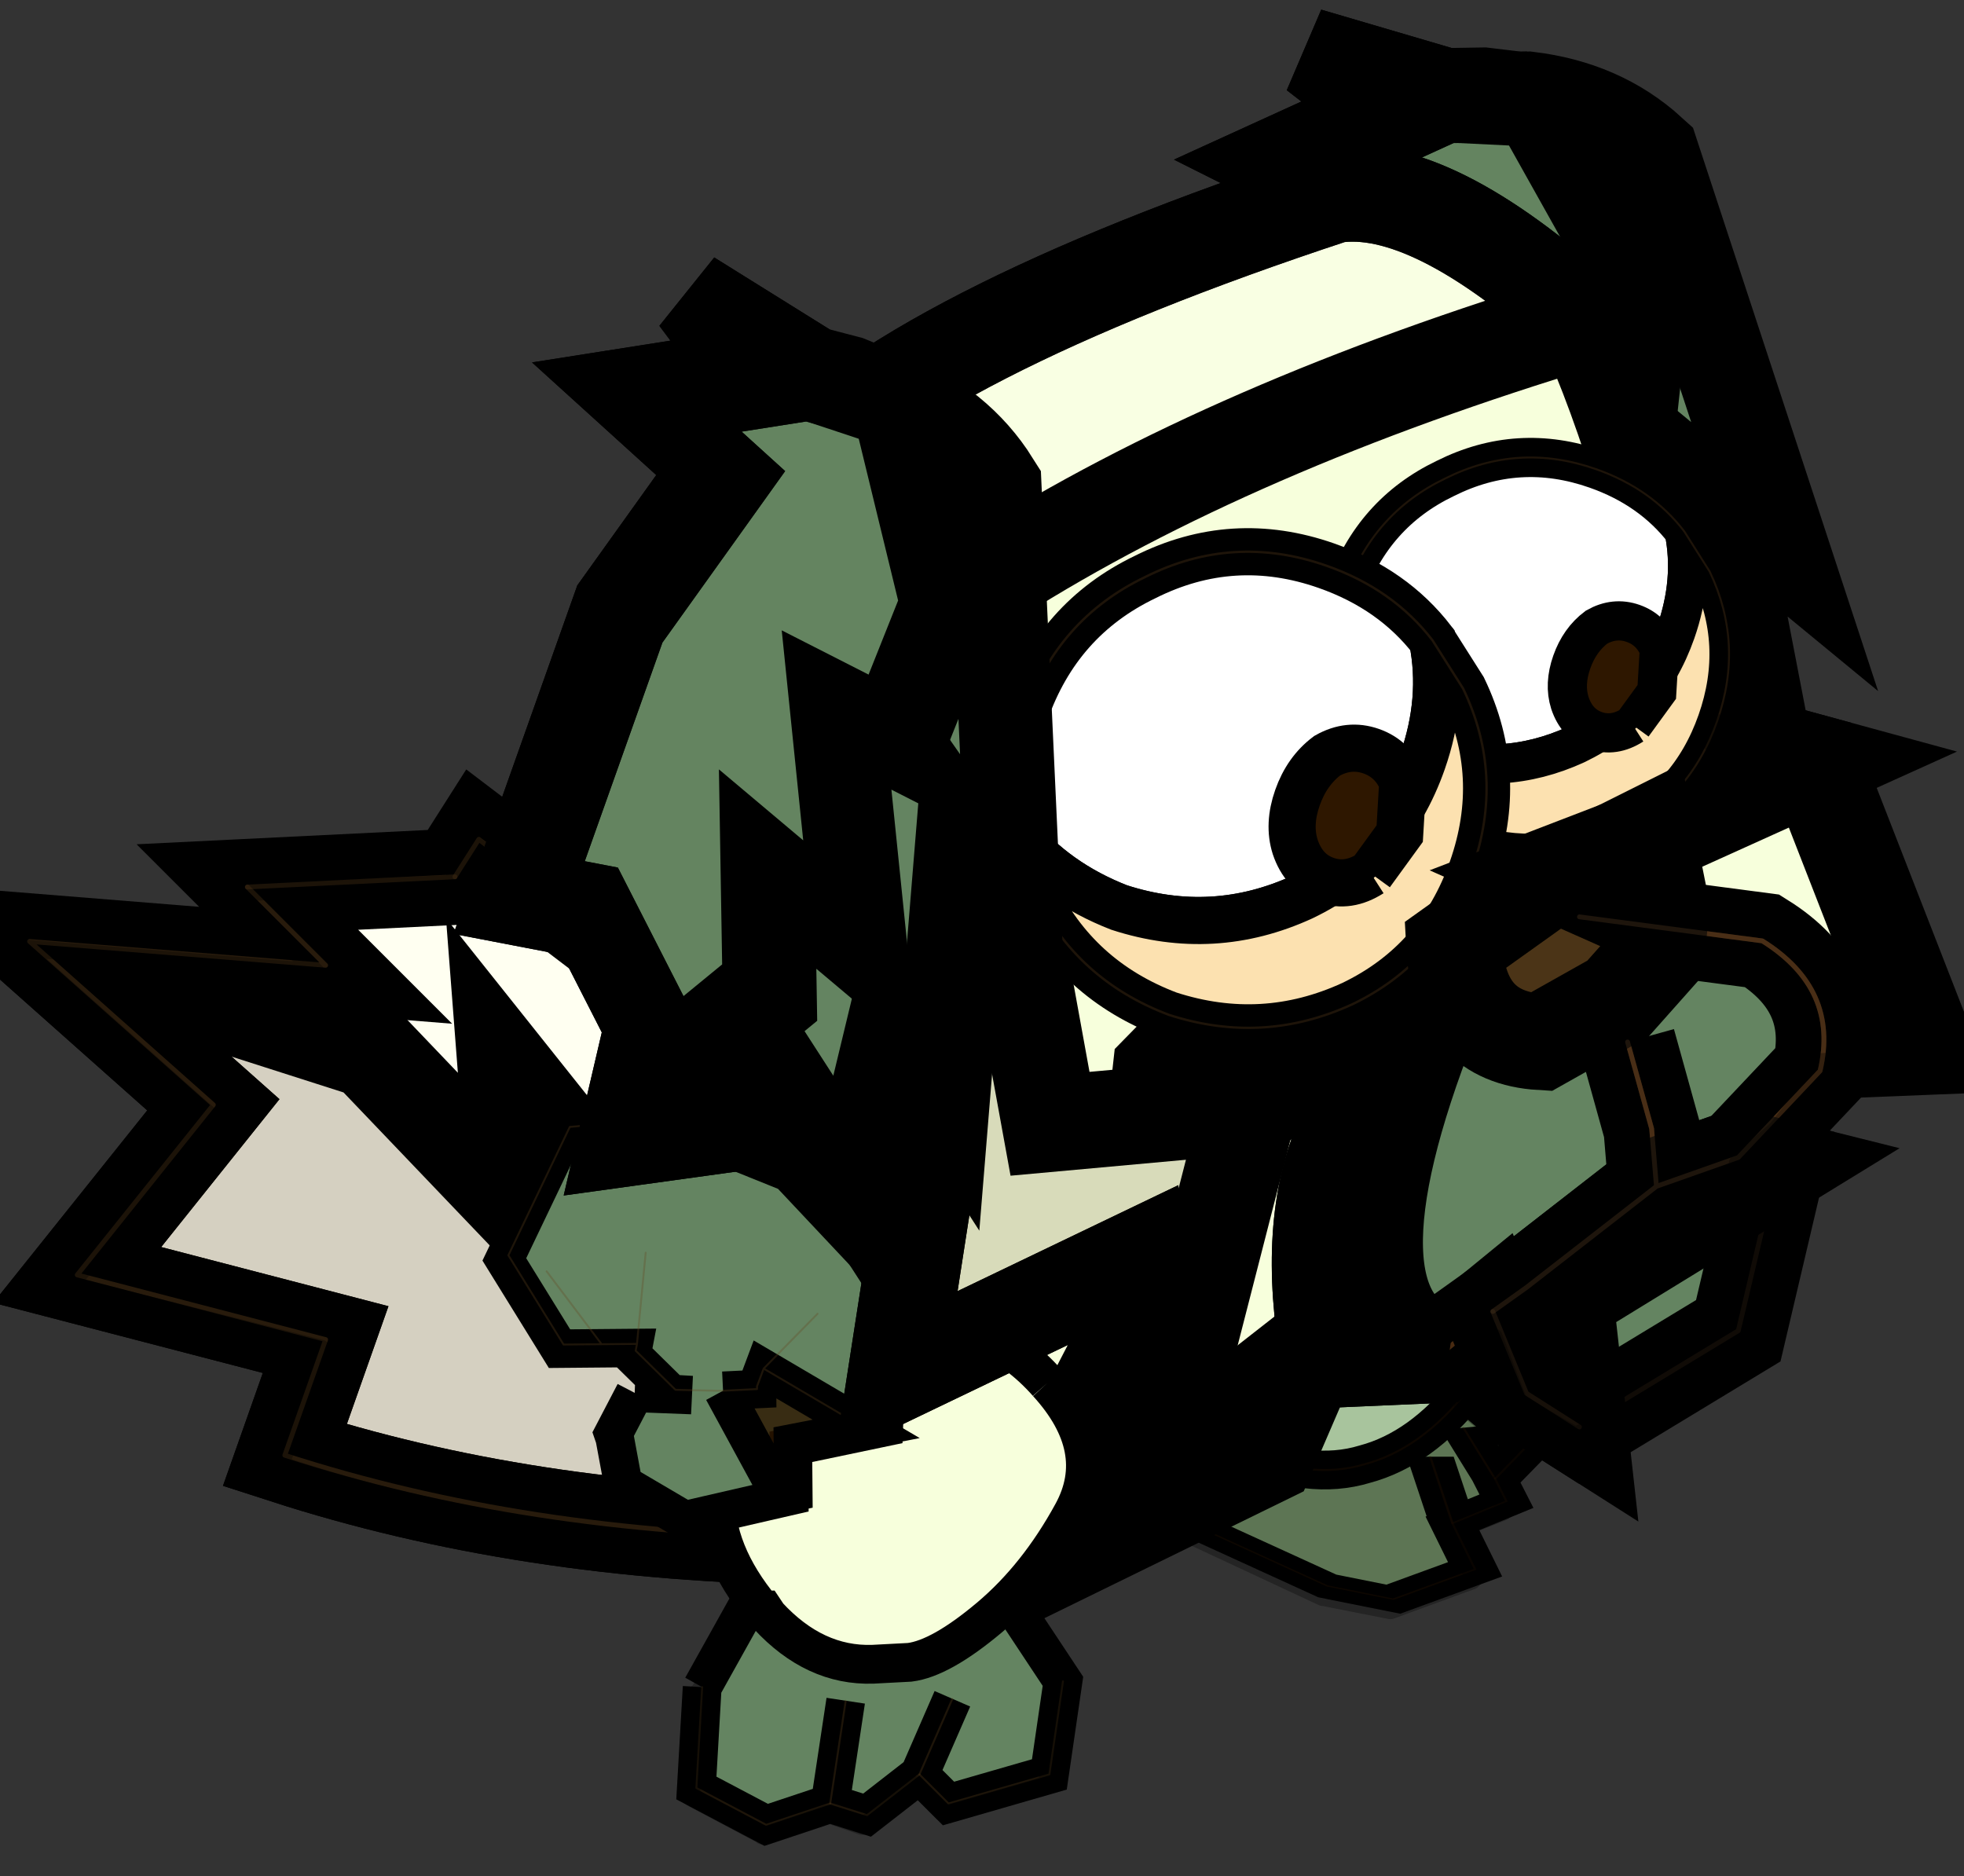 <svg width="179" height="171" xmlns="http://www.w3.org/2000/svg" xmlns:xlink="http://www.w3.org/1999/xlink">
 <rect width="100%" height="100%" fill="#333333" stroke="none"/>
 <defs>
  <g transform="matrix(1,0,0,1,12.55,15.9) " id="sprite0">
   <use id="svg_1" xlink:href="#sprite1" width="21.2" transform="matrix(1,0,0,1,-12.55,-15.9) " height="18.45"/>
  </g>
  <g transform="matrix(1,0,0,1,12.55,15.9) " id="sprite1">
   <use id="svg_2" xlink:href="#sprite2" width="12.2" transform="matrix(-0.037,0.264,0.494,0.07,0.159,-3.515) " height="9.2"/>
   <use id="svg_3" xlink:href="#sprite3" width="9.55" transform="matrix(-0.104,-0.389,-0.389,0.104,4.59,-1.687) " height="8.95"/>
   <use id="svg_4" xlink:href="#sprite4" width="10.15" transform="matrix(0.707,0.707,-0.707,0.707,-7.834,-9.861) " height="6.65"/>
   <use id="svg_5" xlink:href="#sprite6" width="5.9" transform="matrix(1,0,0,1,-3,-6.7) " height="6.55"/>
   <use id="svg_6" xlink:href="#sprite8" width="9.45" transform="matrix(0.403,0,0,0.403,-4.124,-0.449) " height="7.4"/>
   <use id="svg_7" xlink:href="#sprite9" width="9.55" transform="matrix(0.403,0,0,0.403,-3.923,-2.742) " height="8.95"/>
   <use id="svg_8" xlink:href="#sprite9" width="9.55" transform="matrix(-0.395,0.077,0.061,0.312,-1.08,-5.638) " height="8.95"/>
   <use id="svg_9" xlink:href="#sprite11" width="11.3" transform="matrix(0.285,0.28,0.28,-0.285,-7.021,-3.107) " height="8.8"/>
   <use id="svg_10" xlink:href="#sprite11" width="11.3" transform="matrix(-0.387,0.1,-0.1,-0.387,6.983,-5.699) " height="8.8"/>
   <use id="svg_11" xlink:href="#sprite13" width="5.15" transform="matrix(1.007,-0.016,0.171,0.986,1.081,-15.835) " height="8.65"/>
   <use id="svg_12" xlink:href="#sprite15" width="13.5" transform="matrix(1,0,0,1,-4.85,-14.4) " height="13.25"/>
   <use id="svg_13" xlink:href="#sprite13" width="5.15" transform="matrix(0.975,0.255,-0.1,0.996,-5.31,-13.624) " height="8.65"/>
  </g>
  <g transform="matrix(1,0,0,1,12.85,5.4) " id="sprite2">
   <use id="svg_14" xlink:href="#shape0" width="12.2" transform="matrix(1,0,0,1,-12.85,-5.4) " height="9.2"/>
  </g>
  <g transform="matrix(1,0,0,1,12.85,5.4) " id="shape0">
   <path id="svg_15" fill-rule="evenodd" fill="#5d7554" d="m-6.5,-5.4l3.65,1.8l2.05,3.7l0.15,1.4l-1.6,1.6l-1.65,-0.6l-1.15,1.05l-0.8,-0.3l-1.4,0.55l-5.6,-4.75l6.35,-4.45m-1.15,7.85l1.8,0.8l-1.8,-0.8m1.3,-0.6l2.45,0.65l-2.45,-0.65"/>
   <path id="svg_16" stroke-width="0.05" stroke-opacity="0.302" stroke-linejoin="round" stroke-linecap="round" stroke="#2e1700" fill="none" d="m-3.9,2.5l-2.45,-0.65m0.5,1.4l-1.8,-0.8"/>
   <path id="svg_17" stroke-width="0.05" stroke-opacity="0.302" stroke-linejoin="round" stroke-linecap="round" stroke="#2e1700" fill="none" d="m-2.85,-3.6l2.05,3.7l0.15,1.4l-1.6,1.6l-1.65,-0.6l-1.15,1.05l-0.8,-0.3l-1.4,0.55m-5.6,-4.75l6.35,-4.45"/>
  </g>
  <g transform="matrix(1,0,0,1,8.75,4.7) " id="sprite3">
   <use id="svg_18" xlink:href="#shape1" width="9.55" transform="matrix(1,0,0,1,-8.75,-4.7) " height="8.95"/>
  </g>
  <g transform="matrix(1,0,0,1,8.75,4.7) " id="shape1">
   <path id="svg_19" fill-rule="evenodd" fill="#a8c49d" d="m-7.5,2.85l-0.05,0q-1.25,-1.5 -1.2,-3q0,-1.5 1.15,-3.05q1.15,-1.5 3.5,-1.5l2.2,0.45q0.95,0.4 1.7,1.25q1.55,1.7 0.65,3.35q-0.9,1.65 -2.15,2.7q-1.25,1.05 -2.05,1.15l-0.95,0.05q-1.5,0.05 -2.7,-1.25l-0.1,-0.15"/>
   <path id="svg_20" stroke-width="0.05" stroke-opacity="0.302" stroke-linejoin="round" stroke-linecap="round" stroke="#2e1700" fill="none" d="m-7.5,2.85l-0.05,0q-1.25,-1.5 -1.2,-3q0,-1.5 1.15,-3.05q1.15,-1.5 3.5,-1.5l2.2,0.45q0.95,0.4 1.7,1.25q1.55,1.7 0.65,3.35q-0.9,1.65 -2.15,2.7q-1.25,1.05 -2.05,1.15"/>
  </g>
  <g transform="matrix(1,0,0,1,8.8,2.6) " id="sprite4">
   <use xlink:href="#sprite5" width="10.15" transform="matrix(1,0,0,1,-8.8,-2.6) " id="cRqueue" height="6.65"/>
   <use id="svg_21" xlink:href="#shape3" width="10.15" transform="matrix(1,0,0,1,-8.8,-2.6) " height="6.65"/>
  </g>
  <g transform="matrix(1,0,0,1,5.1,3.3) " id="sprite5">
   <use id="svg_22" xlink:href="#shape2" width="10.15" transform="matrix(1,0,0,1,-5.1,-3.3) " height="6.65"/>
  </g>
  <g transform="matrix(1,0,0,1,5.1,3.3) " id="shape2">
   <path id="svg_23" fill-rule="evenodd" fill="#fffff1" d="m4.45,-2.2l0.35,-0.65l0,1.15l0.25,1.55q-2.15,2.1 -4.5,3.3l-0.55,-1.15l-2.3,1.35l-0.25,-2.25l-2.55,0.15l2.35,-2l-1.15,0l1.45,-1.6l-0.1,-0.45l3.3,-0.45l2.55,0.9l-0.1,-0.95l1.25,1.1"/>
  </g>
  <g transform="matrix(1,0,0,1,8.8,2.6) " id="shape3">
   <path id="svg_24" fill-rule="evenodd" fill-opacity="0.2" fill="#2e1700" d="m1.35,0.55q-2.15,2.1 -4.5,3.3l-0.55,-1.15l-2.3,1.35l-0.25,-2.25l-2.55,0.15l3.3,-1.7l2.2,0.05l-1.05,-0.9l2.65,0.3l3.05,0.85"/>
   <path id="svg_25" stroke-width="0.05" stroke-opacity="0.4" stroke-linejoin="round" stroke-linecap="round" stroke="#644520" fill="none" d="m-0.4,-1.65l-0.1,-0.95l1.25,1.1l0.35,-0.65l0,1.15l0.25,1.55q-2.15,2.1 -4.5,3.3l-0.55,-1.15l-2.3,1.35l-0.25,-2.25l-2.55,0.15l2.35,-2l-1.15,0m1.45,-1.6l-0.1,-0.45l3.3,-0.45"/>
   <path id="svg_26" stroke-width="0.05" stroke-opacity="0.4" stroke-linejoin="round" stroke-linecap="round" stroke="#644520" fill="none" d="m-7.6,-0.05l1.45,-1.6m3.2,-0.9l2.55,0.9l-2.55,-0.9z"/>
  </g>
  <g transform="matrix(1,0,0,1,2.95,3.25) " id="sprite6">
   <use id="svg_27" xlink:href="#shape4" width="5.9" transform="matrix(1,0,0,1,-2.95,-3.25) " height="6.55"/>
   <use xlink:href="#sprite7" width="5.9" transform="matrix(1,0,0,1,-2.95,-3.25) " id="cRcorps1" height="6.55"/>
   <use id="svg_28" xlink:href="#shape6" width="1.95" transform="matrix(1,0,0,1,-0.3,0.5) " height="2.2"/>
  </g>
  <g transform="matrix(1,0,0,1,2.95,3.25) " id="shape4">
   <path id="svg_29" stroke-width="0.05" stroke-opacity="0.302" stroke-linejoin="round" stroke-linecap="round" stroke="#2e1700" fill="none" d="m1.8,-2.5l-2.45,-0.75l-1.35,1l-0.95,1.15l0.3,3.2l2.15,1.2l2.35,-1.15l1.1,-2.55l-1.15,-2.1z"/>
  </g>
  <g transform="matrix(1,0,0,1,2.95,3.25) " id="sprite7">
   <use id="svg_30" xlink:href="#shape5" width="5.9" transform="matrix(1,0,0,1,-2.95,-3.25) " height="6.55"/>
  </g>
  <g transform="matrix(1,0,0,1,2.95,3.25) " id="shape5">
   <path id="svg_31" fill-rule="evenodd" fill="#f7ffdc" d="m1.8,-2.5l1.15,2.1l-1.1,2.55l-2.35,1.15l-2.15,-1.2l-0.3,-3.2l0.95,-1.15l1.35,-1l2.45,0.75"/>
  </g>
  <g transform="matrix(1,0,0,1,0.3,-0.5) " id="shape6">
   <path id="svg_32" fill-rule="evenodd" fill-opacity="0.302" fill="#ffffff" d="m1.65,1.3l-0.45,0.85l-1,0.55l-0.5,-0.45l0.75,-1.45l0.9,-0.3l0.3,0.8"/>
  </g>
  <g transform="matrix(1,0,0,1,9.25,3.6) " id="sprite8">
   <use id="svg_33" xlink:href="#shape7" width="9.45" transform="matrix(1,0,0,1,-9.25,-3.6) " height="7.4"/>
  </g>
  <g transform="matrix(1,0,0,1,9.25,3.6) " id="shape7">
   <path id="svg_34" fill-rule="evenodd" fill="#648461" d="m-9.1,0.25l1.45,-2.6l5.4,-1.25l2.45,3.7l-0.35,2.4l-2.6,0.75l-0.75,-0.75l-1.35,1.05l-0.95,-0.3l-1.65,0.55l-1.8,-0.95l0.15,-2.6m3.7,0.35l-0.4,2.65l0.4,-2.65m2.75,-0.05l-0.85,1.95l0.85,-1.95"/>
   <path id="svg_35" stroke-width="0.05" stroke-opacity="0.302" stroke-linejoin="round" stroke-linecap="round" stroke="#644620" fill="none" d="m-3.5,2.5l0.85,-1.95m-3.15,2.7l0.4,-2.65"/>
   <path id="svg_36" stroke-width="0.05" stroke-opacity="0.302" stroke-linejoin="round" stroke-linecap="round" stroke="#644620" fill="none" d="m0.2,0.1l-0.35,2.4l-2.6,0.75l-0.75,-0.75l-1.35,1.05l-0.95,-0.3l-1.65,0.55l-1.8,-0.95l0.15,-2.6"/>
  </g>
  <g transform="matrix(1,0,0,1,8.75,4.7) " id="sprite9">
   <use id="svg_37" xlink:href="#shape8" width="9.55" transform="matrix(1,0,0,1,-8.75,-4.7) " height="8.95"/>
   <use xlink:href="#sprite10" width="9.55" transform="matrix(1,0,0,1,-8.75,-4.7) " id="cRgenou" height="8.95"/>
  </g>
  <g transform="matrix(1,0,0,1,8.75,4.7) " id="shape8">
   <path id="svg_38" stroke-width="0.05" stroke-opacity="0.302" stroke-linejoin="round" stroke-linecap="round" stroke="#644620" fill="none" d="m-4.1,-4.7l2.2,0.45q0.95,0.4 1.7,1.25q1.55,1.7 0.65,3.35q-0.9,1.65 -2.15,2.7q-1.25,1.05 -2.05,1.15l-0.95,0.05q-1.5,0.05 -2.8,-1.4l-0.05,0q-1.25,-1.5 -1.2,-3q0,-1.5 1.15,-3.05q1.15,-1.5 3.5,-1.5z"/>
  </g>
  <g transform="matrix(1,0,0,1,4.75,4.45) " id="sprite10">
   <use id="svg_39" xlink:href="#shape9" width="9.55" transform="matrix(1,0,0,1,-4.75,-4.45) " height="8.95"/>
  </g>
  <g transform="matrix(1,0,0,1,4.75,4.45) " id="shape9">
   <path id="svg_40" fill-rule="evenodd" fill="#f7ffdc" d="m3.8,-2.75q1.55,1.7 0.65,3.35q-0.9,1.65 -2.15,2.7q-1.25,1.05 -2.05,1.15l-0.95,0.05q-1.5,0.05 -2.7,-1.25l-0.1,-0.15l-0.05,0q-1.25,-1.5 -1.2,-3q0,-1.5 1.15,-3.05q1.15,-1.5 3.5,-1.5l2.2,0.45q0.95,0.4 1.7,1.25"/>
  </g>
  <g transform="matrix(1,0,0,1,7.15,3.15) " id="sprite11">
   <use id="svg_41" xlink:href="#shape10" width="1.1" transform="matrix(1,0,0,1,0.35,-3.15) " height="0.3"/>
   <use xlink:href="#sprite12" width="11.3" transform="matrix(1,0,0,1,-7.15,-3.15) " id="cRmain" height="8.8"/>
   <use id="svg_42" xlink:href="#shape12" width="11.3" transform="matrix(1,0,0,1,-7.15,-1.65) " height="7.3"/>
  </g>
  <g transform="matrix(1,0,0,1,-0.35,3.15) " id="shape10">
   <path id="svg_43" fill-rule="evenodd" fill="#fa7d33" d="m0.35,-3.15l0.05,0l1.05,0.3l-1.1,-0.3"/>
  </g>
  <g transform="matrix(1,0,0,1,5.65,4.4) " id="sprite12">
   <use id="svg_44" xlink:href="#shape11" width="11.3" transform="matrix(1,0,0,1,-5.65,-4.4) " height="8.8"/>
  </g>
  <g transform="matrix(1,0,0,1,5.65,4.4) " id="shape11">
   <path id="svg_45" fill-rule="evenodd" fill="#648461" d="m0.4,-2.5l0.35,-1.15l0.1,-0.05l1,-0.7l1.8,0.45l1.5,2.35l-0.9,0.9l1.4,2.1l-2.6,2.85l-3.8,0.15l-3.25,-1.35l-1.65,-1.95l1.2,-3.5l2.65,-0.65l1.35,1.35l0.1,-0.15l1.45,0l0.4,0.35l-1.1,-1"/>
  </g>
  <g transform="matrix(1,0,0,1,7.15,1.65) " id="shape12">
   <path id="svg_46" fill-rule="evenodd" fill-opacity="0.8" fill="#2e1700" d="m0.5,0.4l2.95,-0.9l0.2,0.3l-0.9,0.9l1.1,1.6l-3,-0.75l0.2,-0.45l0.05,-0.05l-0.6,-0.65"/>
   <path id="svg_47" stroke-width="0.05" stroke-opacity="0.302" stroke-linejoin="round" stroke-linecap="round" stroke="#644620" fill="none" d="m-5.5,4.45l-1.65,-1.95l1.2,-3.5l2.65,-0.65l0.7,0.7l0.65,0.65l0.1,-0.15l1.45,0l0.8,0.75l0.1,0.1l0.6,0.65l-0.05,0.05l-0.2,0.45l3,0.75l0.3,0.5l-2.6,2.85m-4.15,-6.6l-2.35,0.35m5.8,2.15l0,2m-2.8,-3.85l-1.5,1.85"/>
  </g>
  <g transform="matrix(1,0,0,1,3.05,1.15) " id="sprite13">
   <use id="svg_48" xlink:href="#shape13" width="5.15" transform="matrix(1,0,0,1,-3.05,-1.15) " height="8.65"/>
   <use xlink:href="#sprite14" width="5.15" transform="matrix(1,0,0,1,-3.05,-1.15) " id="cR_oreille" height="8.65"/>
   <use id="svg_49" xlink:href="#shape15" width="4.15" transform="matrix(1,0,0,1,-3.05,-1.15) " height="7.75"/>
  </g>
  <g transform="matrix(1,0,0,1,3.05,1.15) " id="shape13">
   <path id="svg_50" stroke-width="0.05" stroke-opacity="0.4" stroke-linejoin="round" stroke-linecap="round" stroke="#648461" fill="none" d="m0.35,-0.65q0.7,0.1 1.1,0.55l0.65,4.3l-0.6,-0.6l0.05,2.65l-0.55,-0.6l-0.25,1.85l-1.1,-1.2l-0.05,0l-1,0.3m-0.9,-1.25l-0.75,0.05l0.75,-3.15m0.9,-1.7l-0.95,-0.55l1.2,-0.5l-0.7,-0.65l1.35,0.45"/>
   <path id="svg_51" stroke-width="0.05" stroke-opacity="0.4" stroke-linejoin="round" stroke-linecap="round" stroke="#648461" fill="none" d="m-1.4,6.6l-0.9,-1.25m0,-3.1l0.9,-1.7"/>
  </g>
  <g transform="matrix(1,0,0,1,2.6,4.3) " id="sprite14">
   <use id="svg_52" xlink:href="#shape14" width="5.15" transform="matrix(1,0,0,1,-2.6,-4.3) " height="8.65"/>
  </g>
  <g transform="matrix(1,0,0,1,2.6,4.3) " id="shape14">
   <path id="svg_53" fill-rule="evenodd" fill="#648461" d="m0.7,-3.8l0.1,0q0.7,0.1 1.1,0.55l0.65,4.3l-0.6,-0.6l0.05,2.65l-0.55,-0.6l-0.25,1.85l-1.1,-1.2l-0.05,0l-1,0.3l-0.9,-1.25l-0.75,0.05l0.75,-3.15l0.9,-1.7l-0.95,-0.55l1.2,-0.5l-0.7,-0.65l1.35,0.45l0.4,0l0.35,0.05"/>
  </g>
  <g transform="matrix(1,0,0,1,3.05,1.15) " id="shape15">
   <path id="svg_54" fill-rule="evenodd" fill-opacity="0.153" fill="#648461" d="m0.35,-0.65l0.75,2l-0.4,1.45l-0.65,-0.15l0.5,2.35l-1.05,-0.55l0.15,1.25l-0.65,0.75l-0.4,0.15l-0.9,-1.25l-0.75,0.05l0.75,-3.15l0.9,-1.7l-0.95,-0.55l1.2,-0.5l-0.7,-0.65l1.35,0.45l0.75,0.05l0.1,0"/>
  </g>
  <g transform="matrix(1,0,0,1,5.1,4.6) " id="sprite15">
   <use id="svg_55" xlink:href="#sprite16" width="13.5" transform="matrix(1,0,0,1,-5.1,-4.6) " height="13.25"/>
  </g>
  <g transform="matrix(1,0,0,1,6.75,6.6) " id="sprite16">
   <use id="svg_56" xlink:href="#shape16" width="13.5" transform="matrix(1,0,0,1,-6.75,-6.6) " height="13.25"/>
   <use xlink:href="#sprite17" width="13.5" transform="matrix(1,0,0,1,-6.75,-6.6) " id="cRtete1" height="13.25"/>
   <use id="svg_57" xlink:href="#shape18" width="12.35" transform="matrix(1,0,0,1,-6.75,-6.6) " height="13.25"/>
   <use id="svg_58" xlink:href="#shape19" width="10.05" transform="matrix(0.384,0.135,-0.135,0.384,1.402,-4.426) " height="10.1"/>
   <use id="svg_59" xlink:href="#shape19" width="10.05" transform="matrix(0.462,0.162,-0.162,0.462,-1.789,-3.558) " height="10.1"/>
   <use xlink:href="#sprite18" width="5.25" transform="matrix(1,0,0,1,0.45,0.85) " id="cRmuseau" height="5.35"/>
   <use id="svg_60" xlink:href="#shape21" width="5.25" transform="matrix(1,0,0,1,0.45,0.05) " height="6.15"/>
  </g>
  <g transform="matrix(1,0,0,1,6.75,6.6) " id="shape16">
   <path id="svg_61" stroke-width="0.05" stroke-opacity="0.502" stroke-linejoin="round" stroke-linecap="round" stroke="#644520" fill="none" d="m4.5,-1l1.1,0.3l1.15,2.95l-2.5,0.1l-5.5,4.3l-0.2,-2.2l-2.5,1.2l0.45,-2.9l-3.25,0.45l1.6,-6.85q1.35,-1.5 5.75,-2.95q1,-0.15 2.6,1.3q0.65,1.4 1.3,4.3z"/>
  </g>
  <g transform="matrix(1,0,0,1,6.75,6.6) " id="sprite17">
   <use id="svg_62" xlink:href="#shape17" width="13.5" transform="matrix(1,0,0,1,-6.75,-6.6) " height="13.25"/>
  </g>
  <g transform="matrix(1,0,0,1,6.75,6.6) " id="shape17">
   <path id="svg_63" fill-rule="evenodd" fill="#f7ffdc" d="m4.5,-1l1.1,0.3l1.15,2.95l-2.5,0.1l-5.5,4.3l-0.2,-2.2l-2.5,1.2l0.45,-2.9l-3.25,0.45l1.6,-6.85q1.35,-1.5 5.75,-2.95q1,-0.15 2.6,1.3q0.65,1.4 1.3,4.3"/>
  </g>
  <g transform="matrix(1,0,0,1,6.75,6.6) " id="shape18">
   <path id="svg_64" fill-rule="evenodd" fill-opacity="0.153" fill="#2e1700" d="m-2.9,-2.65l-0.9,3.45l1.05,0.05l0.4,2.2l1.1,-0.1l0.05,-0.45l2.4,-2.45l3.3,-1.05l1.1,0.3l-3.65,1.65l-2.25,2l-0.95,3.7l-0.2,-2.2l-2.5,1.2l0.45,-2.9l-3.25,0.45l1.6,-6.85l2.25,1"/>
   <path id="svg_65" fill-rule="evenodd" fill-opacity="0.2" fill="#ffffff" d="m-5.15,-3.65q1.35,-1.5 5.75,-2.95q1,-0.15 2.6,1.3q-3.65,1.1 -6.1,2.65l-2.25,-1"/>
  </g>
  <g transform="matrix(1,0,0,1,3.95,6.1) " id="shape19">
   <path id="svg_66" fill-rule="evenodd" fill="#ffffff" d="m-3.3,1.45q-0.65,-1.1 -0.65,-2.5q0,-2.1 1.45,-3.55q1.45,-1.5 3.55,-1.5q1.5,0 2.65,0.75q0.65,1.1 0.65,2.5q0,2.1 -1.45,3.55q-1.5,1.45 -3.6,1.5q-1.45,-0.05 -2.6,-0.75"/>
   <path id="svg_67" fill-rule="evenodd" fill="#fce1b0" d="m3.7,-5.35l0.95,0.75q1.45,1.45 1.45,3.55q0,2.1 -1.45,3.55q-1.5,1.45 -3.6,1.5q-2.1,-0.05 -3.55,-1.5l-0.8,-1.05q1.15,0.7 2.6,0.75q2.1,-0.05 3.6,-1.5q1.45,-1.45 1.45,-3.55q0,-1.4 -0.65,-2.5"/>
   <path id="svg_68" stroke-width="0.05" stroke-opacity="0.302" stroke-linejoin="round" stroke-linecap="round" stroke="#644420" fill="none" d="m3.7,-5.35l0.95,0.75q1.45,1.45 1.45,3.55q0,2.1 -1.45,3.55q-1.5,1.45 -3.6,1.5q-2.1,-0.05 -3.55,-1.5l-0.8,-1.05q-0.65,-1.1 -0.65,-2.5q0,-2.1 1.45,-3.55q1.45,-1.5 3.55,-1.5q1.5,0 2.65,0.75z"/>
   <path id="svg_69" fill-rule="evenodd" fill="#2e1700" d="m4.1,-0.25q-0.35,0.45 -0.85,0.45q-0.5,0 -0.85,-0.45q-0.3,-0.4 -0.3,-1q0,-0.6 0.3,-1.05q0.35,-0.4 0.85,-0.4q0.5,0 0.85,0.4l0.3,1.05l-0.3,1"/>
  </g>
  <g transform="matrix(1,0,0,1,2.6,2.65) " id="sprite18">
   <use id="svg_70" xlink:href="#shape20" width="5.25" transform="matrix(1,0,0,1,-2.6,-2.65) " height="5.35"/>
  </g>
  <g transform="matrix(1,0,0,1,2.6,2.65) " id="shape20">
   <path id="svg_71" fill-rule="evenodd" fill="#648461" d="m0.1,-2.6l1.9,0.25q0.8,0.5 0.6,1.35l-0.85,0.9l0.4,0.1l-0.4,1.7l-1.65,1l-0.55,-0.35l-0.35,-0.85l-0.55,0.45l-1.15,0.05q-0.25,-1.4 0.15,-2.3l0.7,-0.95l0.2,-0.3l0.95,-0.75l0.55,-0.3l0.05,0m1.65,2.5l-0.85,0.3l-0.05,-0.6l-0.25,-0.9l0.25,0.9l0.05,0.6l0.85,-0.3m-0.85,0.3l-1.35,1.05l-0.35,0.25l0.35,-0.25l1.35,-1.05"/>
   <path id="svg_72" stroke-width="0.05" stroke-opacity="0.302" stroke-linejoin="round" stroke-linecap="round" stroke="#4d361f" fill="none" d="m2.15,0l-0.4,1.7l-1.65,1l-0.55,-0.35l-0.35,-0.85"/>
   <path id="svg_73" stroke-width="0.05" stroke-opacity="0.4" stroke-linejoin="round" stroke-linecap="round" stroke="#b46a2c" fill="none" d="m0.1,-2.6l1.9,0.25q0.8,0.5 0.6,1.35l-0.85,0.9m-0.85,0.3l-0.05,-0.6l-0.25,-0.9m0.3,1.5l0.85,-0.3"/>
   <path id="svg_74" stroke-width="0.05" stroke-opacity="0.4" stroke-linejoin="round" stroke-linecap="round" stroke="#b46a2c" fill="none" d="m-0.8,1.5l-0.55,0.45l-1.15,0.05q-0.25,-1.4 0.15,-2.3l0.7,-0.95l0.2,-0.3l0.95,-0.75l0.55,-0.3m-0.85,4.1l0.35,-0.25l1.35,-1.05"/>
  </g>
  <g transform="matrix(1,0,0,1,-0.45,-0.05) " id="shape21">
   <path id="svg_75" fill-rule="evenodd" fill="#f7e0c3" d="m3.55,0.2l0.15,0.2l-0.35,0.25l-0.45,-0.2l0.65,-0.25"/>
   <path id="svg_76" fill-rule="evenodd" fill="#4b3417" d="m2.9,0.45l0.45,0.2l0.35,-0.25l-0.15,-0.2l0.3,-0.15l0.15,0.75l-0.05,0.5l-0.4,0.45l-0.8,0.45q-0.85,-0.05 -0.9,-1l1.05,-0.75"/>
   <path id="svg_77" fill-rule="evenodd" fill-opacity="0.8" fill="#2e1700" d="m4.8,3.4l0.4,0.1l-2.2,1.35l0.15,1.35l-0.55,-0.35l-0.35,-0.85l0.35,-0.25l1.35,-1.05l0.85,-0.3m-3.2,-1.45q-1.2,3.05 0.1,3.5l-1.15,0.05q-0.25,-1.4 0.15,-2.3l0.7,-0.95l0.2,-0.3"/>
   <path id="svg_78" stroke-width="0.05" stroke-opacity="0.4" stroke-linejoin="round" stroke-linecap="round" stroke="#4d361f" fill="none" d="m3.95,3.7l-0.05,-0.6l-0.25,-0.9m-0.5,-1.3l1.9,0.25q0.8,0.5 0.6,1.35l-0.85,0.9m-2.55,1.6l0.35,-0.25l1.35,-1.05l0.85,-0.3"/>
   <path id="svg_79" stroke-width="0.05" stroke-opacity="0.302" stroke-linejoin="round" stroke-linecap="round" stroke="#4d361f" fill="none" d="m3.15,6.2l-0.55,-0.35l-0.35,-0.85"/>
  </g>
  <g transform="matrix(1,0,0,1,192.55,294) " id="shape22">
   <path id="svg_80" stroke-opacity="0.302" stroke-linejoin="round" stroke-linecap="round" stroke="#000000" fill="none" d="m-24.9,-133.35l-0.05,0l-0.1,0l0,0.1l0,0.1l0.1,0.05l3.25,4.4l-6.55,0.85l-0.05,-0.05l-0.1,0l-0.1,0.05l0,0.05l0.05,0.1l4.8,4.35l-5.6,8.1l-5.3,14.9l-2.75,-2.15l-0.1,0l-0.05,0l-0.05,0.05l-1.2,2.15l-11.95,0.5l-0.05,0l-0.05,0.05l0,0.05l0,0.1l4.3,4.35l-16.6,-1.35l-0.05,0l-0.05,0.1l0,0.1l0.1,0.05l0.1,0.05l-0.05,-0.05l10.35,9.2l-7.75,9.7l0,0.05l0.05,0.1l0.05,0.05l0.05,0l14.1,3.55l-2.25,6.5l0,0.1l0.05,0.1q11.35,3.8 24.7,4.55q0.5,1.75 1.9,3.55l-2.8,4.95l-0.05,0l-0.05,0l-0.05,0.1l-0.25,5.8l0,0.05l0.05,0.05l3.95,2.1l0.05,0.05l0.05,0l3.65,-1.25l2,0.7l0.1,0l0.05,-0.05l2.9,-2.3l1.6,1.6l0.1,0.05l0.05,0l5.7,-1.65l0.05,-0.05l0.05,-0.05l0.85,-5.3l-0.05,-0.1l-0.05,-0.05l-0.1,0l-3.05,-4.55l0.9,-0.95l0.8,-0.95l0,0.05l0.05,0.1l0.1,-0.05l6.7,-3.35l9.65,4.5l0.05,0l3.8,0.75l0.05,0l4.65,-1.7l0.05,-0.05l0.05,-0.05l0,-0.1l-1.3,-2.55l3,-1.2l0.05,-0.05l0.05,-0.1l-0.05,-0.05l-0.6,-1.15l1.75,-1.75l0.05,-0.1l-0.05,-0.1l-0.1,0l-0.1,0l-3.35,-2.8l0.2,-0.25q1.25,-1.65 1.6,-3.65l1.45,3.75l0.05,0.05l3.1,1.8l0.05,0.05l0.05,0l0.1,-0.05l9.1,-5.5l0.05,-0.05l2.05,-9.4l-0.05,-0.1l-0.05,-0.05l-0.1,0l-0.05,0.05l-1.8,-0.5l2.25,-1.95l2.25,-2.9l0.05,-0.05l0.2,-0.9l5.85,-0.25l0.1,-0.05l0.05,-0.05l0,-0.1l-6.45,-16.25l-0.05,-0.05l-0.05,0l-2.9,-0.8l-2.55,-13.95l3.45,2.95l0.05,0.15l0.05,0.05q0,0.05 0.1,0.05l0.05,-0.05l0.05,-0.1q-2.4,-10.7 -7.7,-23.5l-0.05,-0.05l-1,-0.75l-0.05,0l-5.6,-2l-0.1,0l-0.05,0.05l-0.35,-0.1l-0.55,-0.05l-0.8,-0.1l-0.8,-0.05l-2.05,0l-0.05,-0.05l-0.05,-0.05l-2.2,-0.6l-0.1,0l-0.05,0.05l-5.45,-1.55l0.05,0.05l-0.05,0l4.5,3.45l-6.25,2.6l-0.05,0l-0.1,0l-0.05,0.05l0,0.1l0.05,0.05l2.95,1.5q-17,5.7 -25.8,11.55l-0.05,0.05l-1.55,-0.6l-1.2,-0.3l-0.95,-0.25l-6.5,-4l-0.05,0l-0.2,-0.25l-0.05,-0.05l-0.05,0m-5.65,35.95l-1.6,-1.15l1.1,0.2l0,0.05l0.5,0.9m64.4,-12.1l-0.1,0.35l-0.3,0.8l2.25,0.6l-1.85,-1.75"/>
   <path id="svg_81" stroke-opacity="0" stroke-linejoin="round" stroke-linecap="round" stroke="#ff00ff" fill="none" d="m187.95,-293.5l0,380l-379.95,0l-0.05,0l0,-380l380,0"/>
   <path id="svg_82" stroke-opacity="0" stroke-linejoin="round" stroke-linecap="round" stroke="#ff00ff" fill="none" d="m187.95,-293.5l-190,190l190,190m-380,-380l190,190l-189.95,190"/>
   <path id="svg_83" stroke-opacity="0" stroke-linejoin="round" stroke-linecap="round" stroke="#ff00ff" fill="none" d="m92.95,-38.4l-189.95,0"/>
  </g>
 </defs>
 <g>
  <title>background</title>
  <rect fill="none" id="canvas_background" height="173" width="181" y="-1" x="-1"/>
 </g>
 <g>
  <title>Layer 1</title>
  <g stroke="null" id="svg_84">
   <use stroke="null" x="11.713" y="27.387" id="svg_85" xlink:href="#sprite0" width="21.2" transform="matrix(8.773,0,0,8.773,-113.212,-235.662) " height="18.45"/>
   <use stroke="null" x="192.05" y="293.5" id="svg_86" xlink:href="#shape22" width="381" transform="matrix(1.592,0,0,1.592,-509.56,-695.079) " height="381"/>
  </g>
 </g>
</svg>